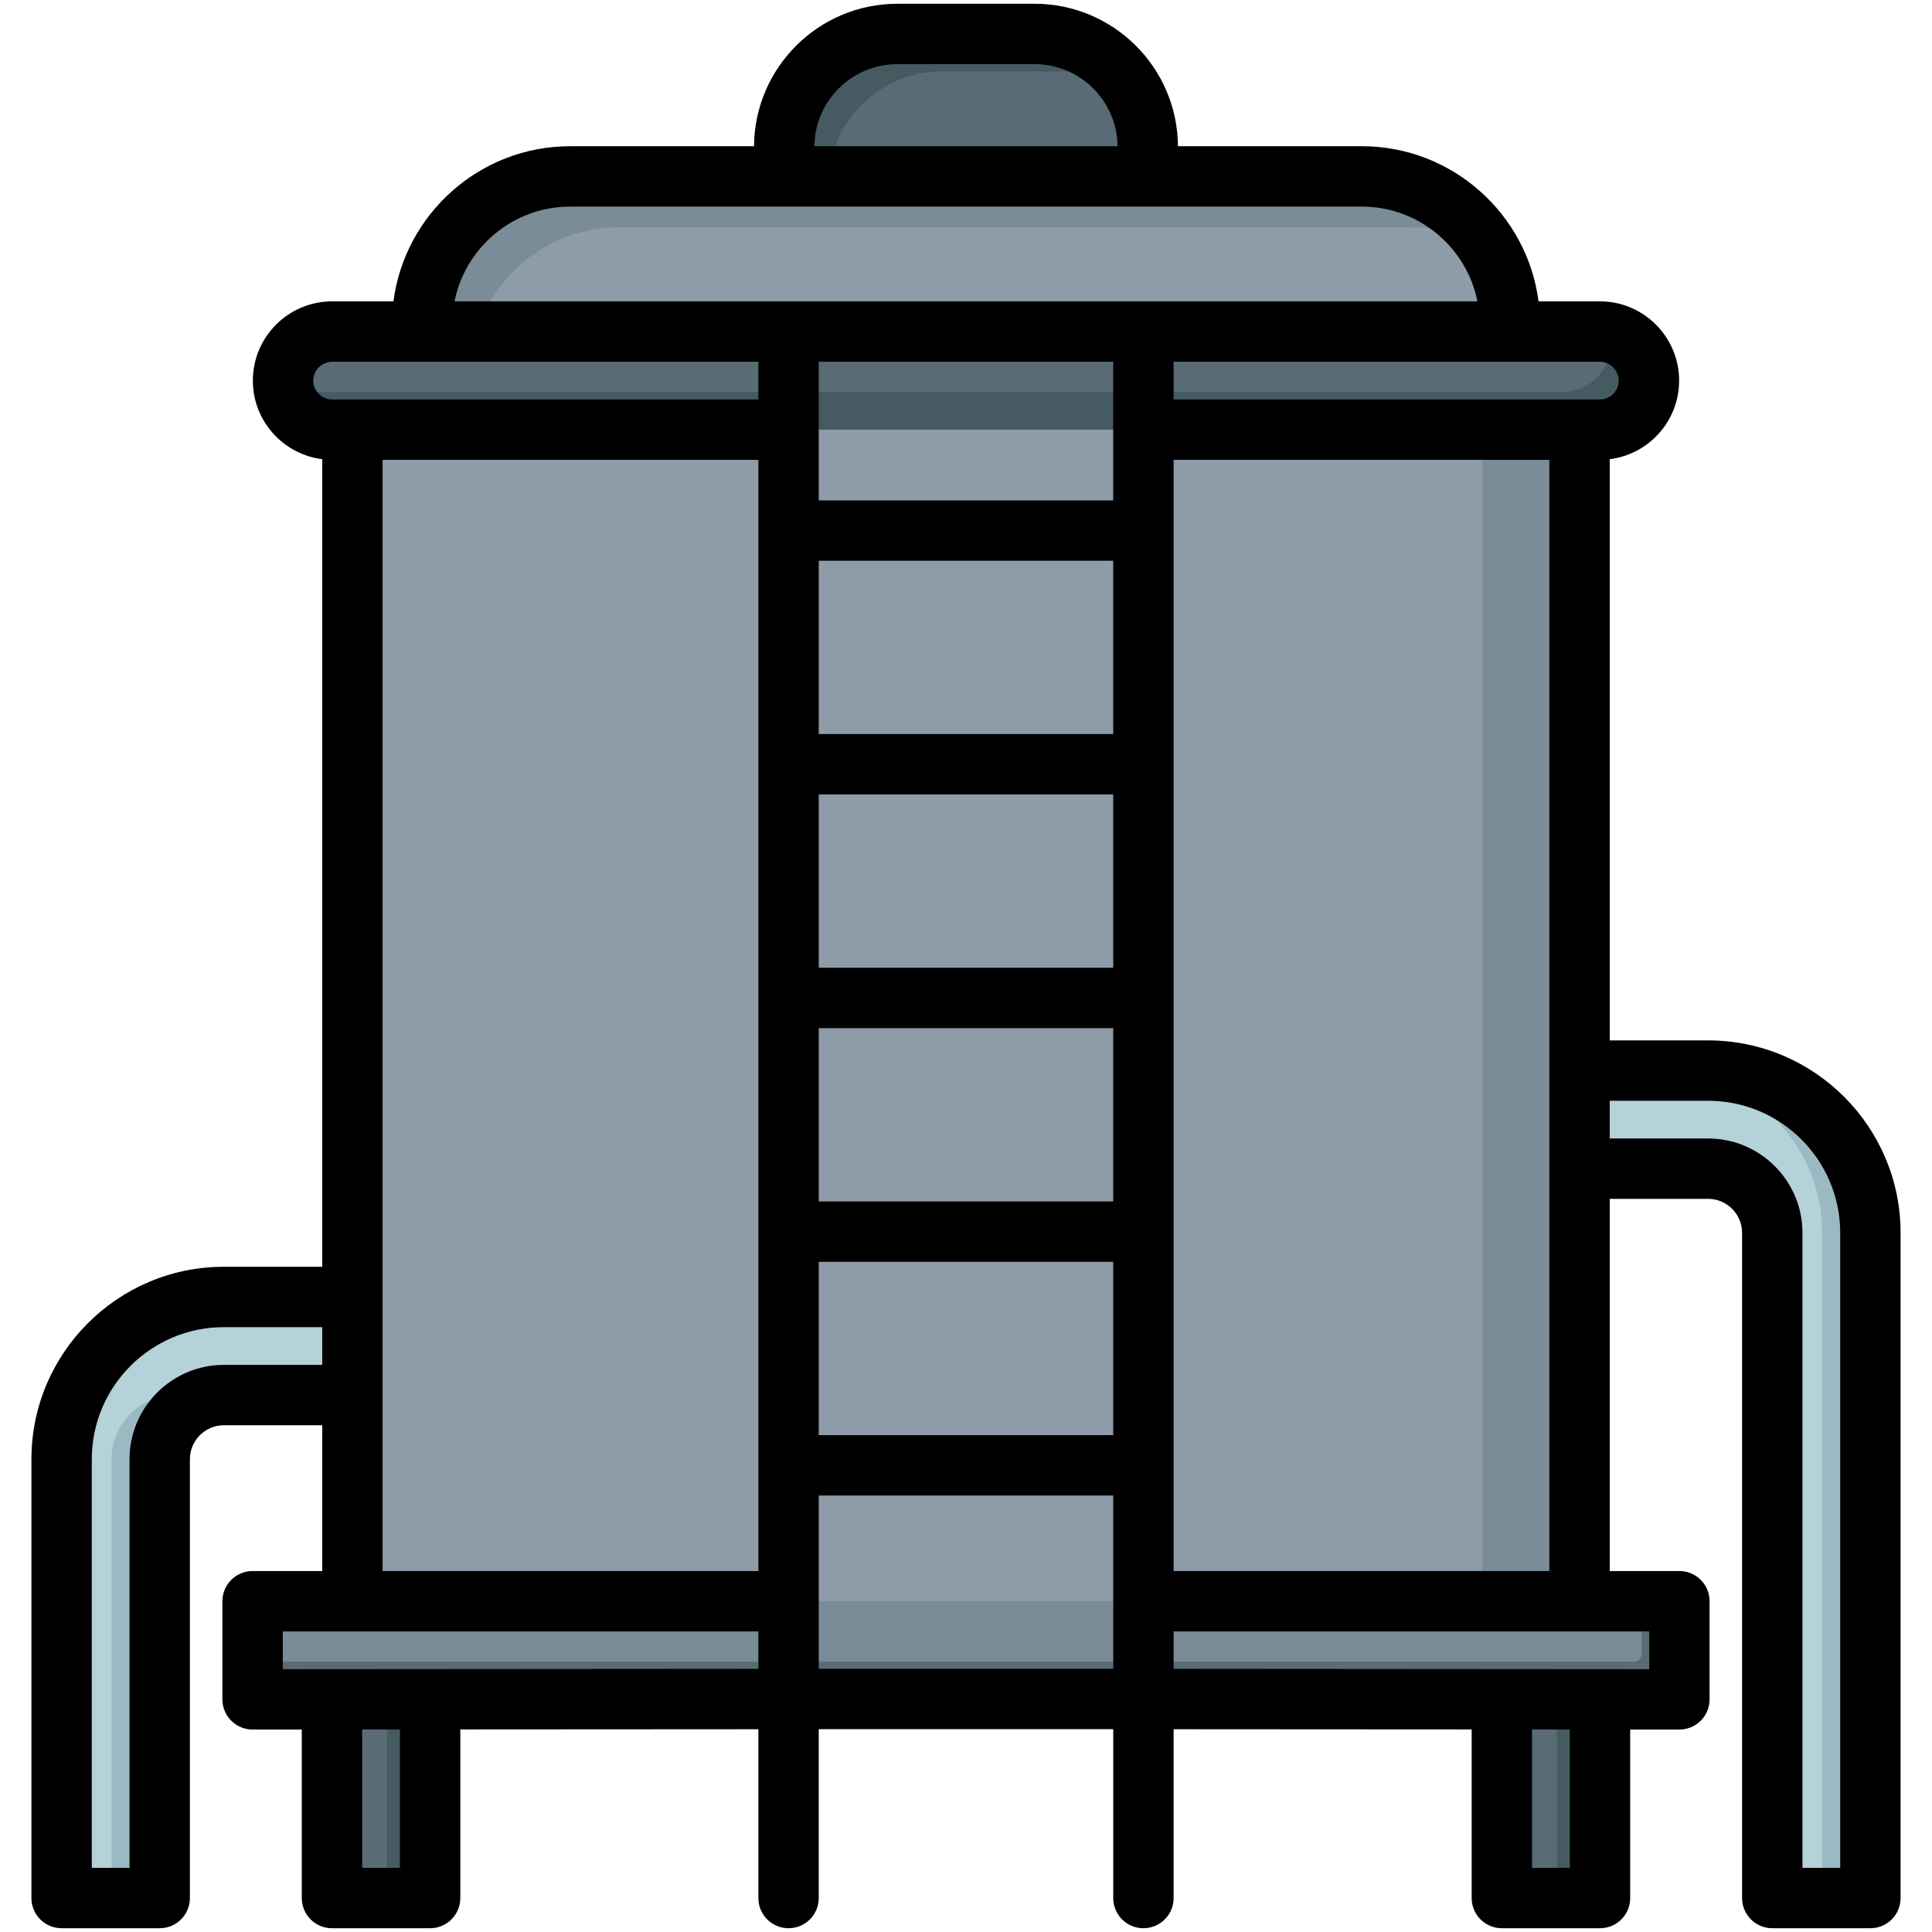 <svg id="Layer_1" enable-background="new 0 0 512 512" viewBox="0 0 512 512" xmlns="http://www.w3.org/2000/svg"><g><g><g clip-rule="evenodd" fill-rule="evenodd"><path d="m16.328 502.999v-116.286c0-23.7 19.3-43 43-43h103.643l162.698-60h127.003c23.699 0 43 19.301 43 43v176.286h-26v-176.286c0-9.345-7.655-17-17-17h-127.003l-151.945 60h-114.396c-9.347 0-17 7.653-17 17v116.286z" fill="#b4d2d7"/><path d="m439.89 283.713h12.782c23.699 0 43 19.301 43 43v176.286h-12.782v-176.286c0-23.698-19.302-43-43-43zm-114.221 26-151.945 60h-12.782l151.946-60zm-266.341 60.001c-9.347 0-17 7.653-17 17v116.286h-12.782v-116.287c0-9.347 7.653-17 17-17h12.782z" fill="#9bb9c3"/><path d="m304.177 38.976v194.979c0 16.487-13.489 29.976-29.976 29.976h-36.402c-16.487 0-29.976-13.489-29.976-29.976v-194.979c0-16.487 13.489-29.976 29.976-29.976h36.402c16.487 0 29.976 13.489 29.976 29.976z" fill="#596c76"/><path d="m224.95 261.018c-10.104-4.834-17.127-15.168-17.127-27.063v-194.979c0-16.487 13.489-29.976 29.976-29.976h36.402c10.135 0 19.135 5.098 24.567 12.856-3.9-1.866-8.258-2.913-12.849-2.913h-36.402c-16.487 0-29.976 13.49-29.976 29.976v194.979c0 6.352 2.004 12.258 5.409 17.12z" fill="#465a61"/><path d="m400.15 86.012v176.405c0 21.595-17.668 39.263-39.264 39.263h-209.771c-21.596 0-39.264-17.668-39.264-39.263v-176.405c0-21.595 17.668-39.263 39.264-39.263h209.771c21.596 0 39.264 17.668 39.264 39.263z" fill="#8d9ca8"/><path d="m129.827 295.364c-10.798-7.015-17.977-19.183-17.977-32.947v-176.405c0-21.595 17.668-39.263 39.264-39.263h209.771c14.53 0 27.281 7.999 34.071 19.809-6.143-3.991-13.456-6.316-21.287-6.316h-209.771c-21.596 0-39.264 17.668-39.264 39.263v176.405c0 7.066 1.892 13.711 5.193 19.454z" fill="#7a8c98"/><path d="m93.4 100.867h325.2v345.182h-325.2z" fill="#8d9ca8"/><path d="m392.884 100.867h25.716v345.182h-25.716z" fill="#7a8c98"/><path d="m88.014 87.862h335.972c7.153 0 13.005 5.852 13.005 13.005v.001c0 7.153-5.852 13.005-13.005 13.005h-335.972c-7.153 0-13.005-5.852-13.005-13.005v-.001c0-7.153 5.852-13.005 13.005-13.005z" fill="#596c76"/><path d="m426.703 88.15c5.86 1.258 10.288 6.495 10.288 12.717v.001c0 7.153-5.852 13.005-13.005 13.005h-335.972c-6.222 0-11.459-4.428-12.717-10.288.877.188 1.786.288 2.717.288h335.972c7.153 0 13.005-5.852 13.005-13.005v-.001c0-.931-.1-1.84-.288-2.717z" fill="#465a61"/><path d="m424.02 424.34v78.659h-26.011v-78.659zm-310.029 0v78.659h-26.011v-78.659z" fill="#596c76"/><path d="m424.02 424.34v78.659h-11.406v-78.659zm-310.029 0v78.659h-11.406v-78.659z" fill="#465a61"/><path d="m68.94 424.34h374.12c1.1 0 2 .9 2 2v22.011c0 1.1-.9 2-2 2h-374.12c-1.1 0-2-.9-2-2v-22.011c0-1.1.9-2 2-2z" fill="#7a8c98"/><path d="m435.06 424.34h8c1.1 0 2 .9 2 2v22.011c0 1.1-.9 2-2 2h-374.12c-1.1 0-2-.9-2-2v-8h366.12c1.1 0 2-.9 2-2z" fill="#596c76"/></g></g><path clip-rule="evenodd" d="m487.673 494.999h-10.002v-168.286c0-13.784-11.216-25.003-25-25.003h-26.073v-9.997h26.073c19.298 0 35.002 15.708 35.002 35zm-50.615-52.647v-10.012h-126.038v9.922zm-21.041 52.647h-10.009v-36.679l10.009.014zm-199.041-52.751v-45.917h78.044v45.917zm-142.038.104v-10.012h126.038v9.922zm31.05 52.647h-10.01v-36.665l10.01-.014zm-46.662-133.291h26.071v-9.997h-26.071c-19.3 0-35 15.708-35 35v108.288h9.999v-108.288c0-13.779 11.217-25.003 25.001-25.003zm23.68-260.837c0-2.716 2.294-5.008 5.005-5.008h112.965v10.011h-112.965c-2.711 0-5.005-2.292-5.005-5.003zm68.106-46.12h209.772c15.135 0 27.79 10.808 30.652 25.111h-271.077c2.865-14.303 15.52-25.111 30.653-25.111zm86.685-37.75h36.401c12.042 0 21.847 9.738 21.97 21.749h-80.341c.123-12.011 9.93-21.749 21.97-21.749zm191.192 83.87c0 2.712-2.292 5.003-5.005 5.003h-112.964v-10.011h112.964c2.714 0 5.005 2.291 5.005 5.008zm-212.013 233.528h78.044v45.931h-78.044zm78.043-139.864h-78.044v-45.927h78.044zm0 61.932h-78.044v-45.931h78.044zm0 61.932h-78.044v-45.932h78.044zm0-222.536v36.745h-78.044v-36.745zm-94.043 26.012v294.465h-99.578v-294.465zm110.044 294.465v-294.465h99.578v294.465zm141.651-140.623h-26.073v-154.022c10.351-1.297 18.39-10.129 18.39-20.825 0-11.582-9.423-21.009-21.003-21.009h-16.249c-3.026-23.164-22.875-41.112-46.852-41.112h-48.714c-.123-20.834-17.107-37.749-37.971-37.749h-36.401c-20.864 0-37.848 16.915-37.969 37.749h-48.716c-23.975 0-43.825 17.948-46.85 41.112h-16.252c-11.581 0-21.003 9.427-21.003 21.009 0 10.695 8.038 19.528 18.39 20.825v214.015h-26.072c-28.121 0-51 22.881-51 51.001v116.29c0 4.419 3.581 7.998 8 7.998h25.999c4.419 0 8-3.579 8-7.998v-116.29c0-4.961 4.037-9.002 9-9.002h26.071v38.631h-18.46c-4.417 0-8 3.579-8 8.003v26.007c0 2.122.844 4.159 2.345 5.659s3.535 2.339 5.655 2.339h.006l13.034-.009v44.663c0 4.419 3.581 7.998 8 7.998h26.011c4.417 0 8-3.579 8-7.998v-44.692l78.987-.047v44.738c0 4.419 3.581 7.998 8 7.998 4.418 0 8-3.579 8-7.998v-44.753h78.044v44.753c0 4.419 3.583 7.998 8.001 7.998 4.419 0 8-3.579 8-7.998v-44.738l78.987.047v44.691c0 4.419 3.581 7.998 8 7.998h26.01c4.419 0 8-3.579 8-7.998v-44.663l13.035.009h.005c2.12 0 4.156-.839 5.656-2.339 1.501-1.5 2.344-3.537 2.344-5.659v-26.007c0-4.423-3.581-8.003-8-8.003h-18.46v-98.63h26.073c4.962 0 8.999 4.041 8.999 9.003v176.289c0 4.419 3.583 7.998 8 7.998h26.001c4.419 0 8.003-3.579 8.003-7.998v-176.288c.002-28.121-22.879-50.996-51.001-50.996z" fill-rule="evenodd"/></g></svg>